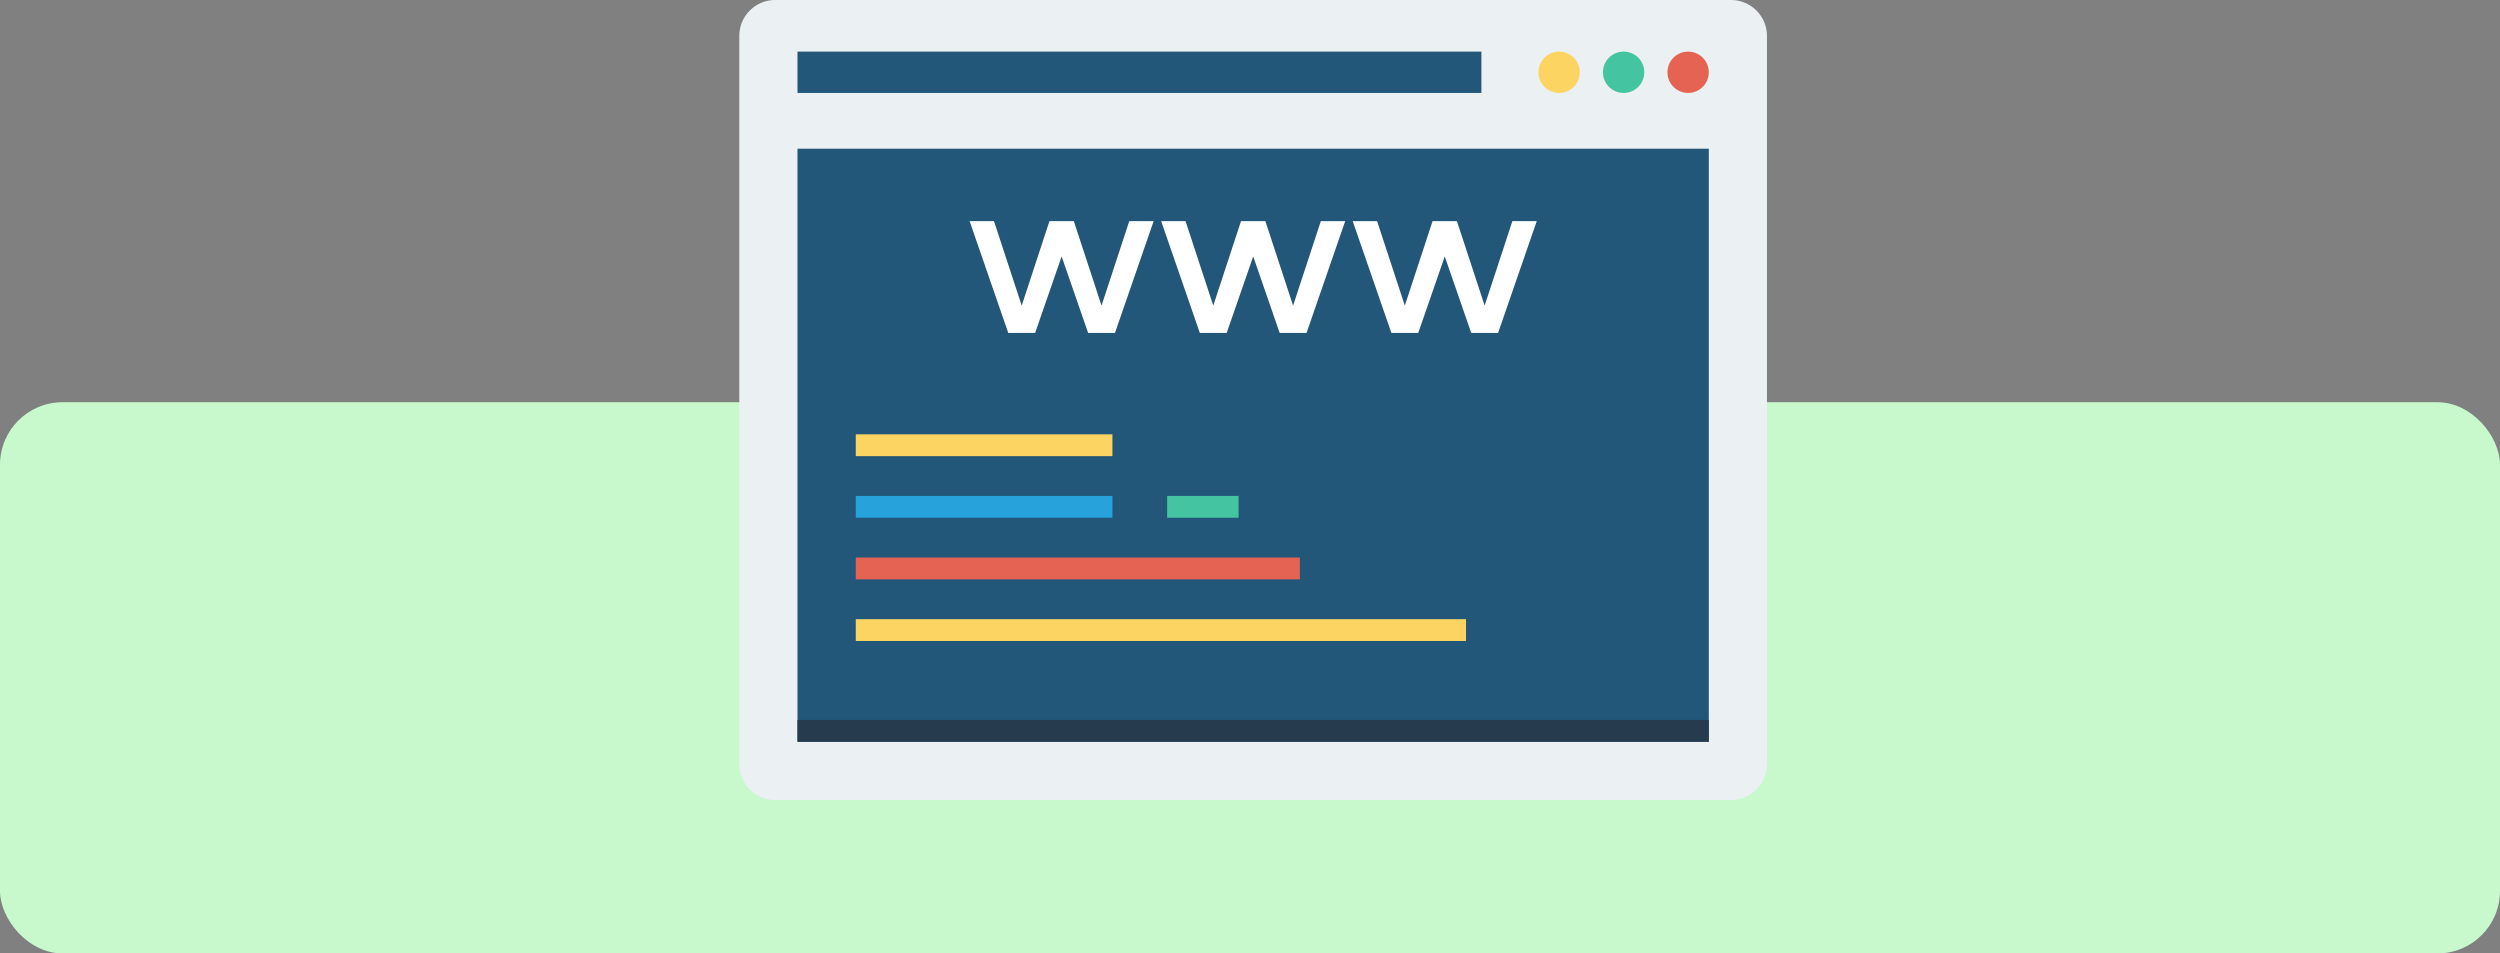 <svg xmlns="http://www.w3.org/2000/svg" width="400" height="152.55" viewBox="0 0 400 152.55">
  <rect x="0" y="0" width="400" height="152.55" fill="#808080" stroke="none"/>
  <g id="t2-i14" transform="translate(-390 -2829)">
    <rect id="Rectangle_5398" data-name="Rectangle 5398" width="400" height="88.194" rx="10" transform="translate(390 2893.356)" fill="#c7f9cc"/>
    <g id="Group_53802" data-name="Group 53802" transform="translate(-847 3572)">
      <rect id="Rectangle_5432" data-name="Rectangle 5432" width="181" height="128" transform="translate(1347 -743)" fill="none"/>
      <g id="Group_53801" data-name="Group 53801">
        <path id="Path_100516" data-name="Path 100516" d="M1513.965-743h-152.93a5.747,5.747,0,0,0-5.747,5.747v116.506a5.747,5.747,0,0,0,5.747,5.747h152.93a5.748,5.748,0,0,0,5.747-5.747V-737.253A5.748,5.748,0,0,0,1513.965-743Z" fill="#ebf0f3"/>
        <g id="Group_53799" data-name="Group 53799">
          <rect id="Rectangle_5433" data-name="Rectangle 5433" width="145.81" height="94.893" transform="translate(1364.598 -719.208)" fill="#22577a"/>
          <rect id="Rectangle_5434" data-name="Rectangle 5434" width="109.425" height="6.616" transform="translate(1364.598 -734.744)" fill="#22577a"/>
        </g>
        <rect id="Rectangle_5435" data-name="Rectangle 5435" width="145.81" height="3.499" transform="translate(1364.598 -627.814)" fill="#263b4d"/>
        <circle id="Ellipse_4058" data-name="Ellipse 4058" cx="3.308" cy="3.308" r="3.308" transform="translate(1483.15 -734.744)" fill="#fcd462"/>
        <circle id="Ellipse_4059" data-name="Ellipse 4059" cx="3.308" cy="3.308" r="3.308" transform="translate(1493.47 -734.744)" fill="#44c4a1"/>
        <circle id="Ellipse_4060" data-name="Ellipse 4060" cx="3.308" cy="3.308" r="3.308" transform="translate(1503.79 -734.744)" fill="#e56353"/>
        <g id="Group_53800" data-name="Group 53800">
          <path id="Path_100517" data-name="Path 100517" d="M1402.622-689.735h-4.3l-6.184-17.88h3.9l4.436,13.512,4.436-13.512h3.9l4.435,13.512,4.436-13.512h3.9l-6.184,17.88h-4.3l-4.235-12.232Z" fill="#fff"/>
          <path id="Path_100518" data-name="Path 100518" d="M1433.271-689.735h-4.3l-6.184-17.879h3.9l4.436,13.511,4.437-13.511h3.9l4.434,13.511,4.436-13.511h3.9l-6.184,17.879h-4.3l-4.234-12.232Z" fill="#fff"/>
          <path id="Path_100519" data-name="Path 100519" d="M1463.919-689.735h-4.3l-6.184-17.879h3.9l4.437,13.511,4.436-13.511h3.9l4.434,13.511,4.437-13.511h3.9l-6.184,17.879h-4.3l-4.234-12.232Z" fill="#fff"/>
        </g>
        <rect id="Rectangle_5436" data-name="Rectangle 5436" width="41.065" height="3.491" transform="translate(1373.923 -673.507)" fill="#fcd462"/>
        <rect id="Rectangle_5437" data-name="Rectangle 5437" width="41.065" height="3.491" transform="translate(1373.923 -663.654)" fill="#27a2db"/>
        <rect id="Rectangle_5438" data-name="Rectangle 5438" width="11.427" height="3.491" transform="translate(1423.743 -663.654)" fill="#44c4a1"/>
        <rect id="Rectangle_5439" data-name="Rectangle 5439" width="71.053" height="3.491" transform="translate(1373.923 -653.795)" fill="#e56353"/>
        <rect id="Rectangle_5440" data-name="Rectangle 5440" width="97.638" height="3.491" transform="translate(1373.923 -643.934)" fill="#fcd462"/>
      </g>
    </g>
  </g>
</svg>
